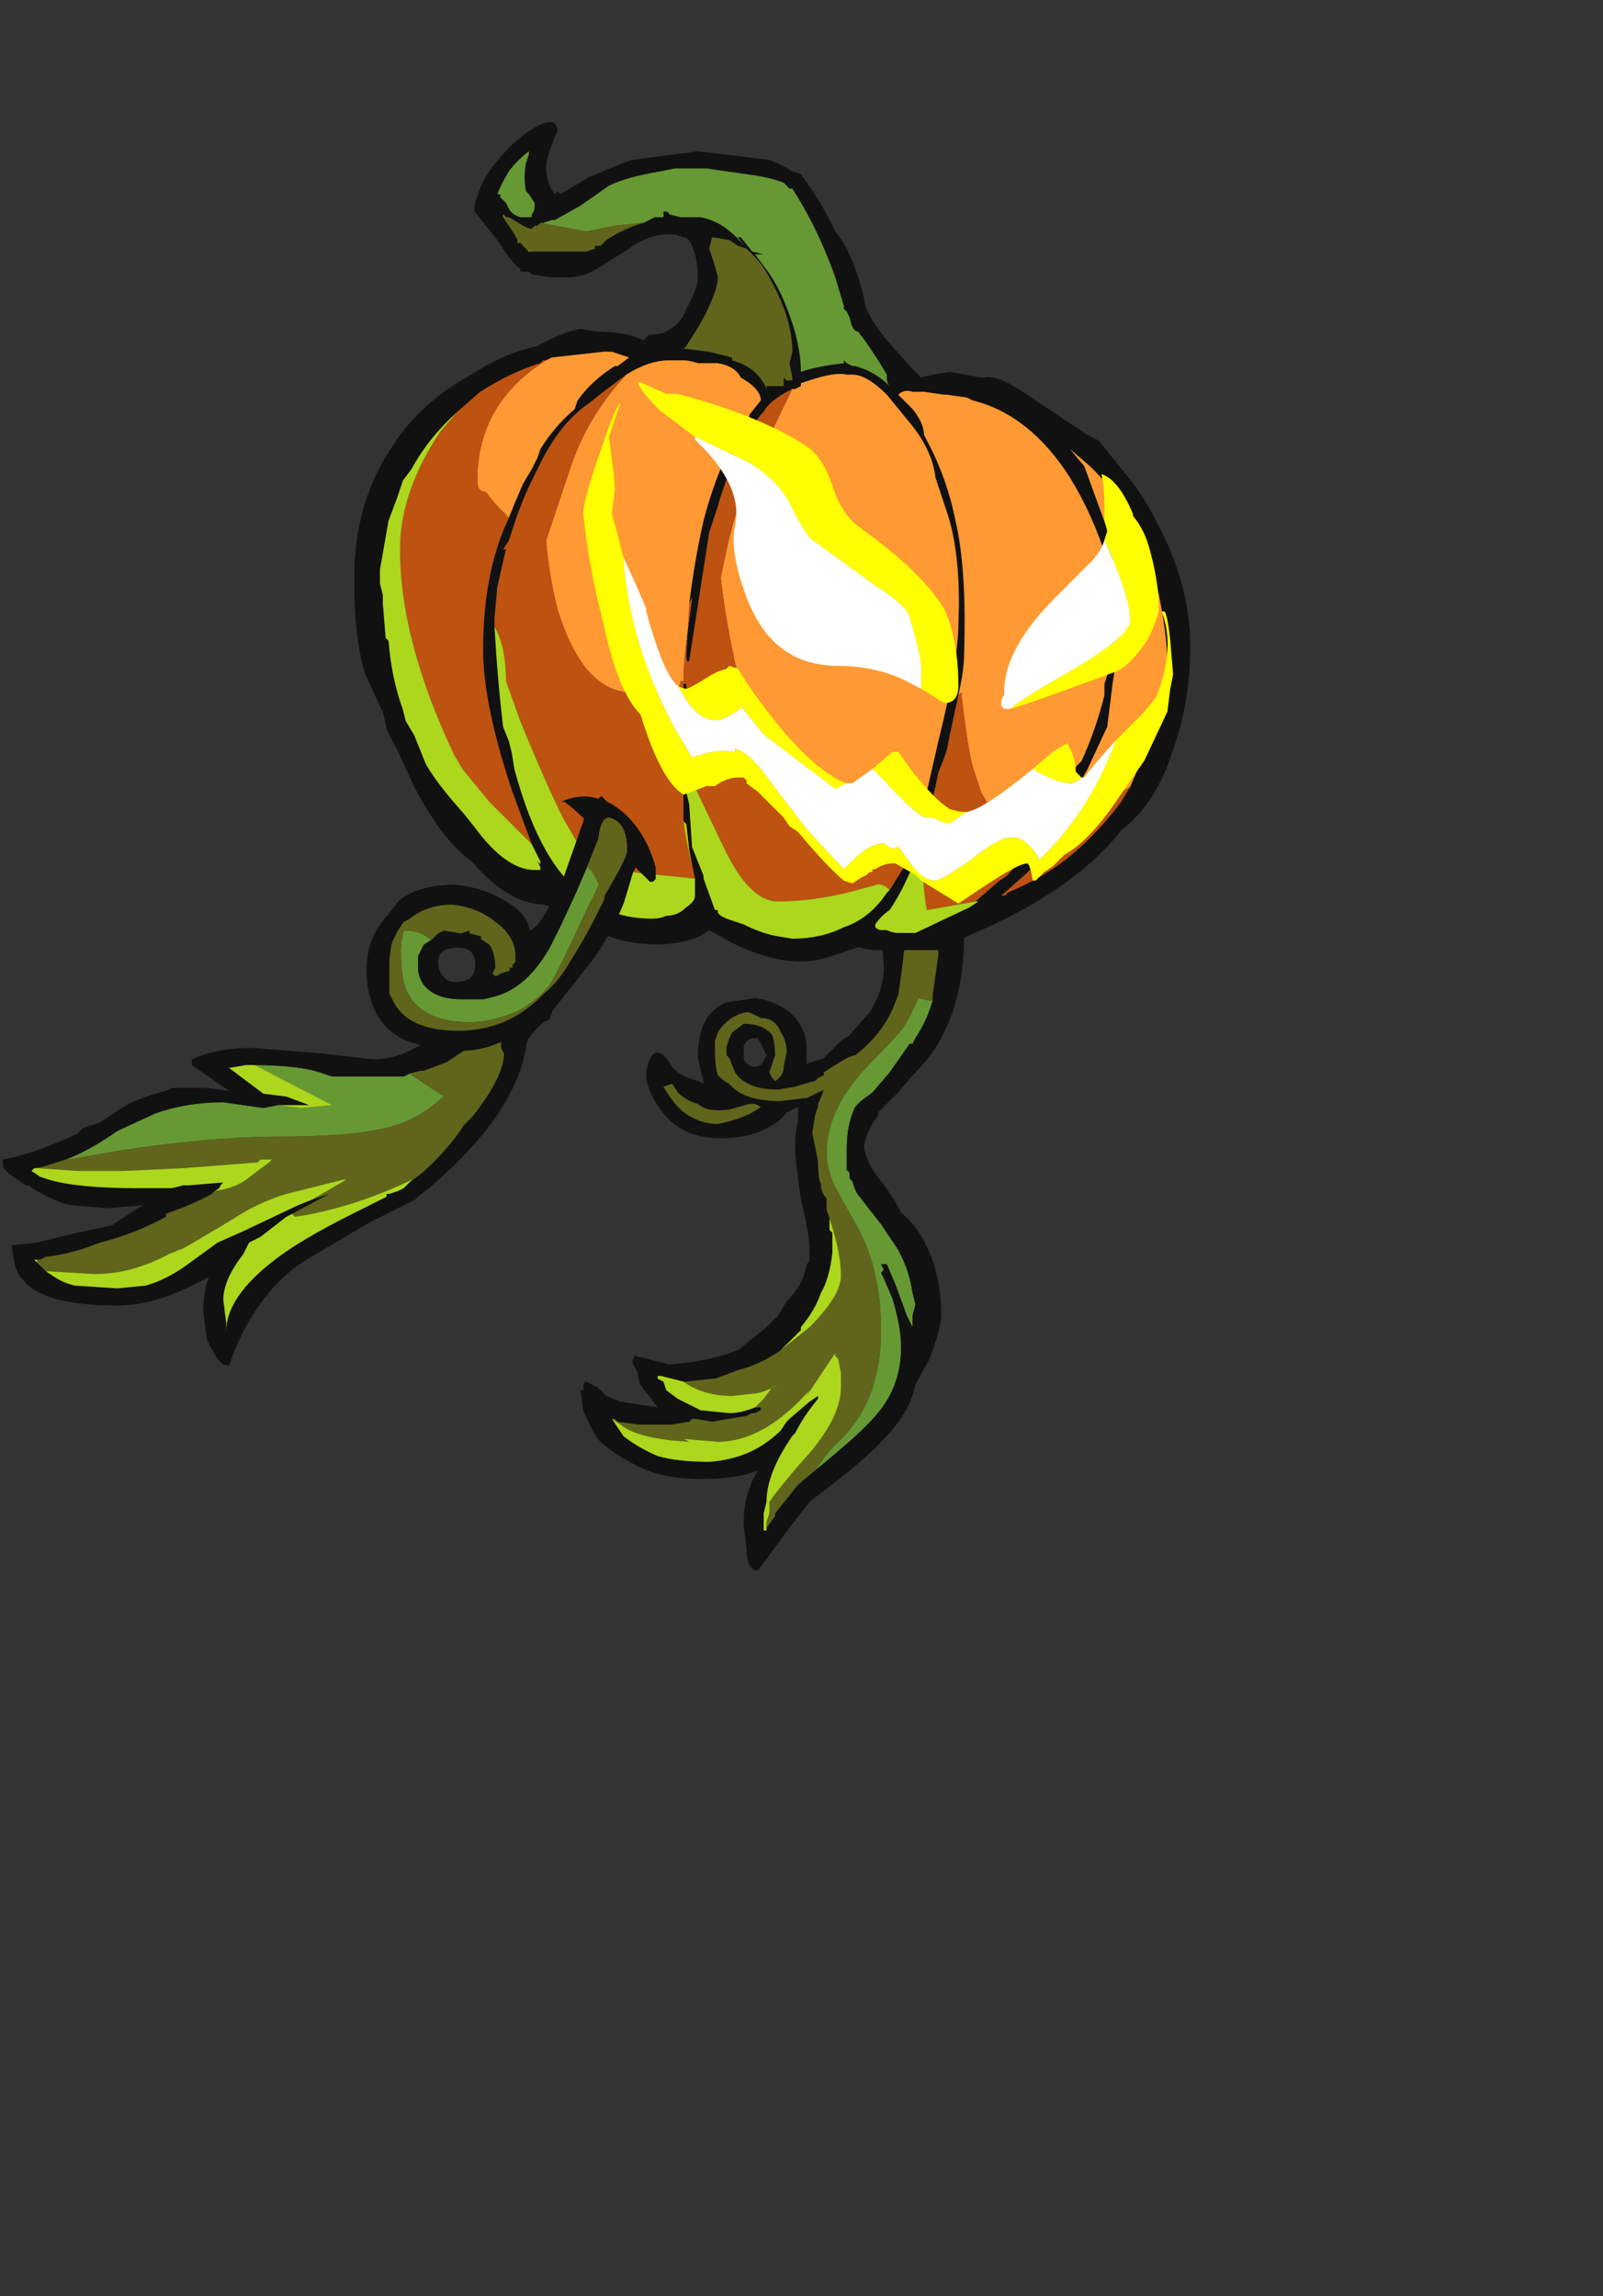 <?xml version="1.0" encoding="UTF-8" standalone="no"?>
<svg xmlns:ffdec="https://www.free-decompiler.com/flash" xmlns:xlink="http://www.w3.org/1999/xlink" ffdec:objectType="frame" height="280.7px" width="195.95px" xmlns="http://www.w3.org/2000/svg">
  <rect width="100%" height="100%" fill="#333333" stroke="none"/>
  <g transform="matrix(1.0, 0.0, 0.0, 1.0, 94.4, 117.55)">
    <use ffdec:characterId="144" ffdec:characterName="a_PumpkinArm2" height="87.5" transform="matrix(1.0, 0.0, 0.0, 1.0, -23.45, -13.05)" width="47.25" xlink:href="#sprite0"/>
    <use ffdec:characterId="142" ffdec:characterName="a_PumpkinHead" height="102.55" transform="matrix(1.0, 0.0, 0.0, 1.0, -51.1, -102.55)" width="102.2" xlink:href="#sprite1"/>
    <use ffdec:characterId="140" ffdec:characterName="a_PumpkinArm1" height="69.65" transform="matrix(1.0, 0.0, 0.0, 1.0, -94.05, -20.25)" width="79.8" xlink:href="#sprite2"/>
    <use ffdec:characterId="138" ffdec:characterName="a_PumpkinFace" height="63.7" transform="matrix(1.0, 0.0, 0.0, 1.0, -23.1, -70.8)" width="72.1" xlink:href="#sprite3"/>
  </g>
  <defs>
    <g id="sprite0" transform="matrix(1.0, 0.0, 0.0, 1.0, 23.45, 87.5)">
      <use ffdec:characterId="143" height="12.5" transform="matrix(7.0, 0.0, 0.0, 7.0, -23.45, -87.5)" width="6.75" xlink:href="#shape0"/>
    </g>
    <g id="shape0" transform="matrix(1.0, 0.0, 0.0, 1.0, 3.35, 12.5)">
      <path d="M0.75 -1.75 Q0.95 -2.05 1.1 -2.2 1.9 -2.9 1.9 -4.2 1.9 -5.35 1.4 -6.15 L1.1 -6.7 Q0.95 -7.0 0.95 -7.3 0.95 -8.1 1.75 -8.9 2.15 -9.3 2.3 -9.5 2.45 -9.75 2.55 -10.0 L2.75 -9.95 2.8 -9.95 Q2.7 -9.6 2.5 -9.3 L2.45 -9.2 2.4 -9.2 2.05 -8.7 1.75 -8.35 1.55 -8.2 1.45 -8.1 Q1.3 -7.8 1.3 -7.35 L1.3 -7.0 1.35 -6.95 1.35 -6.85 1.4 -6.8 Q1.45 -6.6 1.55 -6.5 1.7 -6.3 1.9 -6.05 L2.2 -5.6 2.25 -5.5 Q2.4 -5.2 2.45 -4.85 L2.5 -4.65 2.45 -4.45 2.45 -4.25 2.35 -4.45 2.15 -5.0 2.0 -5.35 1.9 -5.35 1.95 -5.25 1.9 -5.2 1.95 -5.1 2.1 -4.75 Q2.25 -4.25 2.25 -3.9 2.25 -3.2 1.8 -2.7 1.55 -2.4 0.75 -1.75" fill="#669933" fill-rule="evenodd" stroke="none"/>
      <path d="M2.8 -9.95 L2.8 -10.05 2.9 -10.75 Q2.9 -11.3 2.55 -11.8 L2.5 -11.85 Q2.35 -11.8 2.25 -11.45 L2.35 -11.1 2.35 -11.05 2.3 -10.8 Q2.25 -10.35 2.2 -10.05 L2.1 -9.8 Q1.9 -9.35 1.45 -9.0 1.35 -9.0 0.9 -8.7 L0.9 -8.65 0.8 -8.6 0.75 -8.55 Q0.55 -8.5 0.4 -8.45 L0.1 -8.4 Q-0.45 -8.4 -0.65 -8.7 L-0.75 -8.95 -0.8 -9.0 -0.8 -9.15 -0.75 -9.3 -0.7 -9.4 -0.5 -9.55 Q-0.15 -9.55 0.0 -9.35 0.05 -9.2 0.05 -9.0 L-0.05 -8.7 0.0 -8.6 0.05 -8.55 Q0.2 -8.65 0.2 -8.8 L0.25 -9.05 Q0.25 -9.25 0.15 -9.4 0.05 -9.65 -0.2 -9.65 L-0.4 -9.75 -0.45 -9.75 Q-0.75 -9.7 -0.95 -9.4 L-1.0 -9.25 -1.0 -9.1 Q-1.0 -8.8 -0.95 -8.65 -0.85 -8.55 -0.75 -8.5 L-0.7 -8.45 Q-0.45 -8.2 0.15 -8.2 L0.55 -8.25 0.6 -8.25 0.9 -8.4 Q0.85 -8.25 0.8 -8.15 L0.8 -8.1 0.75 -7.95 0.7 -7.65 0.8 -7.15 Q0.8 -6.85 0.85 -6.75 0.85 -6.6 0.95 -6.5 L0.95 -6.3 1.0 -6.15 1.0 -5.95 1.05 -5.9 1.05 -5.55 Q1.0 -5.1 0.85 -4.85 0.75 -4.55 0.5 -4.25 L0.5 -4.2 0.15 -3.85 Q-0.2 -3.6 -0.6 -3.5 L-1.0 -3.35 -1.05 -3.35 -1.5 -3.3 -1.55 -3.3 -1.95 -3.4 -2.0 -3.4 -2.0 -3.35 -1.9 -3.3 -1.85 -3.15 -1.65 -3.0 -1.25 -2.8 -0.75 -2.75 Q-0.55 -2.75 -0.3 -2.85 L-0.2 -2.85 -0.2 -2.8 -0.3 -2.75 -0.35 -2.75 -0.45 -2.7 -1.05 -2.6 -1.35 -2.65 -1.4 -2.65 -1.45 -2.6 -1.75 -2.55 -2.35 -2.55 -2.7 -2.6 -2.75 -2.65 -2.8 -2.65 -2.6 -2.35 Q-2.35 -2.15 -2.0 -2.0 -1.65 -1.9 -1.1 -1.9 -0.35 -1.95 0.15 -2.45 L0.25 -2.6 0.3 -2.65 0.65 -2.95 0.8 -3.05 0.8 -3.0 Q0.55 -2.7 0.4 -2.4 L0.35 -2.35 Q-0.1 -1.7 -0.1 -1.2 L-0.15 -1.0 -0.15 -0.7 -0.1 -0.7 -0.1 -0.75 0.05 -0.95 0.05 -1.0 0.45 -1.5 0.75 -1.75 Q1.55 -2.4 1.8 -2.7 2.25 -3.2 2.25 -3.9 2.25 -4.25 2.1 -4.75 L1.95 -5.1 1.9 -5.2 1.95 -5.25 1.9 -5.35 2.0 -5.35 2.15 -5.0 2.35 -4.45 2.45 -4.25 2.45 -4.45 2.5 -4.65 2.45 -4.85 Q2.4 -5.2 2.25 -5.5 L2.2 -5.6 1.9 -6.05 Q1.7 -6.3 1.55 -6.5 1.45 -6.6 1.4 -6.8 L1.35 -6.85 1.35 -6.95 1.3 -7.0 1.3 -7.35 Q1.3 -7.8 1.45 -8.1 L1.55 -8.2 1.75 -8.35 2.05 -8.7 2.4 -9.2 2.45 -9.2 2.5 -9.3 Q2.7 -9.6 2.8 -9.95 M3.4 -11.65 L3.35 -11.2 3.35 -11.1 Q3.35 -9.5 2.45 -8.65 L2.2 -8.35 1.85 -8.0 1.85 -7.95 Q1.65 -7.7 1.6 -7.4 1.65 -7.1 1.9 -6.8 2.1 -6.55 2.25 -6.25 2.55 -6.0 2.7 -5.65 2.95 -5.15 2.95 -4.45 2.95 -4.25 2.75 -3.7 L2.5 -3.25 Q2.4 -2.75 1.95 -2.3 1.65 -1.95 0.65 -1.2 L0.3 -0.75 -0.25 0.0 Q-0.45 0.0 -0.45 -0.4 L-0.5 -0.8 Q-0.5 -1.35 -0.25 -1.75 -0.6 -1.6 -1.25 -1.6 -1.95 -1.6 -2.4 -1.85 -2.8 -2.05 -3.05 -2.3 -3.2 -2.55 -3.3 -2.8 L-3.35 -3.15 -3.3 -3.15 Q-3.3 -3.3 -3.25 -3.3 L-3.05 -3.2 -2.9 -3.05 -2.65 -2.95 -2.0 -2.85 -2.15 -3.05 Q-2.35 -3.25 -2.35 -3.45 L-2.45 -3.65 -2.4 -3.75 -1.8 -3.6 Q-1.1 -3.65 -0.6 -3.85 L-0.1 -4.25 0.1 -4.45 0.25 -4.7 Q0.55 -5.0 0.6 -5.35 L0.65 -5.4 0.65 -5.65 Q0.65 -5.85 0.5 -6.5 0.4 -7.15 0.4 -7.4 0.4 -7.65 0.45 -7.85 L0.45 -8.1 0.25 -8.0 Q0.15 -7.85 -0.05 -7.75 -0.4 -7.55 -0.9 -7.55 -1.6 -7.55 -1.95 -8.05 -2.2 -8.4 -2.2 -8.65 -2.2 -8.85 -2.1 -9.0 -1.95 -9.15 -1.75 -8.8 -1.65 -8.65 -1.3 -8.55 L-1.2 -8.5 -1.2 -8.55 -1.3 -8.95 Q-1.3 -9.45 -1.1 -9.7 -0.9 -9.95 -0.6 -9.95 L-0.3 -10.0 Q0.05 -9.95 0.3 -9.75 0.6 -9.5 0.6 -9.1 L0.6 -8.85 0.9 -8.95 1.2 -9.25 1.35 -9.35 1.7 -9.75 Q1.95 -10.15 1.95 -10.55 L1.9 -11.3 Q1.75 -11.7 1.75 -11.8 1.75 -11.95 1.75 -11.9 1.95 -12.0 2.05 -11.85 2.15 -12.05 2.35 -12.1 L2.2 -12.35 Q2.2 -12.75 2.65 -12.2 L2.7 -12.2 Q2.95 -12.25 3.15 -12.1 3.4 -11.9 3.4 -11.65 M-0.5 -9.15 L-0.5 -8.95 Q-0.45 -8.8 -0.3 -8.8 -0.2 -8.8 -0.15 -8.9 L-0.1 -9.0 -0.25 -9.3 -0.3 -9.3 Q-0.45 -9.3 -0.5 -9.15 M-1.65 -8.35 L-1.75 -8.5 -1.9 -8.45 Q-1.75 -8.2 -1.6 -8.05 -1.3 -7.8 -0.95 -7.8 -0.45 -7.9 -0.2 -8.1 L-0.3 -8.15 -0.4 -8.15 -0.75 -8.05 Q-1.15 -8.0 -1.3 -8.15 -1.5 -8.2 -1.65 -8.35" fill="#111111" fill-rule="evenodd" stroke="none"/>
      <path d="M1.0 -6.15 L0.95 -6.3 0.95 -6.5 Q0.85 -6.6 0.85 -6.75 0.8 -6.85 0.8 -7.15 L0.7 -7.65 0.75 -7.95 0.8 -8.1 0.8 -8.15 Q0.85 -8.25 0.9 -8.4 L0.6 -8.25 0.55 -8.25 0.15 -8.2 Q-0.45 -8.2 -0.7 -8.45 L-0.75 -8.5 Q-0.85 -8.55 -0.95 -8.65 -1.0 -8.8 -1.0 -9.1 L-1.0 -9.25 -0.95 -9.4 Q-0.75 -9.7 -0.45 -9.75 L-0.4 -9.75 -0.2 -9.65 Q0.05 -9.65 0.15 -9.4 0.25 -9.25 0.25 -9.05 L0.2 -8.8 Q0.2 -8.65 0.05 -8.55 L0.0 -8.6 -0.05 -8.7 0.05 -9.0 Q0.05 -9.2 0.0 -9.35 -0.15 -9.55 -0.5 -9.55 L-0.7 -9.4 -0.75 -9.3 -0.8 -9.15 -0.8 -9.0 -0.75 -8.95 -0.65 -8.7 Q-0.45 -8.4 0.1 -8.4 L0.4 -8.45 Q0.55 -8.5 0.75 -8.55 L0.8 -8.6 0.9 -8.65 0.9 -8.7 Q1.35 -9.0 1.45 -9.0 1.9 -9.35 2.1 -9.8 L2.2 -10.05 Q2.25 -10.35 2.3 -10.8 L2.35 -11.05 2.35 -11.1 2.25 -11.45 Q2.35 -11.8 2.5 -11.85 L2.55 -11.8 Q2.9 -11.3 2.9 -10.75 L2.8 -10.05 2.8 -9.95 2.75 -9.95 2.55 -10.0 Q2.45 -9.75 2.3 -9.5 2.15 -9.3 1.75 -8.9 0.95 -8.1 0.95 -7.3 0.95 -7.0 1.1 -6.7 L1.4 -6.15 Q1.9 -5.35 1.9 -4.2 1.9 -2.9 1.1 -2.2 0.95 -2.05 0.75 -1.75 L0.45 -1.5 0.05 -1.0 0.05 -0.95 -0.1 -0.75 -0.1 -0.85 -0.05 -1.0 -0.05 -1.2 Q0.2 -1.55 0.65 -2.05 1.2 -2.7 1.2 -3.2 L1.2 -3.45 1.15 -3.7 1.1 -3.75 1.1 -3.8 0.6 -3.05 0.65 -3.15 Q-0.15 -2.25 -0.95 -2.25 L-1.55 -2.3 -1.45 -2.25 Q-2.35 -2.3 -2.65 -2.55 L-2.8 -2.65 -2.75 -2.65 -2.7 -2.6 -2.35 -2.55 -1.75 -2.55 -1.45 -2.6 -1.4 -2.65 -1.35 -2.65 -1.05 -2.6 -0.45 -2.7 -0.35 -2.75 -0.3 -2.75 -0.2 -2.8 -0.2 -2.85 -0.3 -2.85 -0.15 -3.0 0.0 -3.2 0.1 -3.25 Q-0.05 -3.15 -0.25 -3.1 L-0.7 -3.05 Q-1.2 -3.05 -1.55 -3.3 L-1.5 -3.3 -1.05 -3.35 -1.0 -3.35 -0.6 -3.5 Q-0.2 -3.6 0.15 -3.85 L0.65 -4.25 Q1.2 -4.8 1.2 -5.15 1.2 -5.55 1.0 -6.15 M-1.65 -8.35 Q-1.5 -8.2 -1.3 -8.15 -1.15 -8.0 -0.75 -8.05 L-0.4 -8.15 -0.3 -8.15 -0.2 -8.1 Q-0.45 -7.9 -0.95 -7.8 -1.3 -7.8 -1.6 -8.05 -1.75 -8.2 -1.9 -8.45 L-1.75 -8.5 -1.65 -8.35" fill="#60651b" fill-rule="evenodd" stroke="none"/>
      <path d="M1.0 -6.15 Q1.2 -5.55 1.2 -5.15 1.2 -4.8 0.65 -4.25 L0.15 -3.85 0.5 -4.2 0.5 -4.25 Q0.75 -4.55 0.85 -4.85 1.0 -5.1 1.05 -5.55 L1.05 -5.9 1.0 -5.95 1.0 -6.15 M-1.55 -3.3 Q-1.2 -3.05 -0.7 -3.05 L-0.25 -3.1 Q-0.05 -3.15 0.1 -3.25 L0.0 -3.2 -0.15 -3.0 -0.3 -2.85 Q-0.55 -2.75 -0.75 -2.75 L-1.25 -2.8 -1.65 -3.0 -1.85 -3.15 -1.9 -3.3 -2.0 -3.35 -2.0 -3.4 -1.95 -3.4 -1.55 -3.3 M-2.8 -2.65 L-2.65 -2.55 Q-2.35 -2.3 -1.45 -2.25 L-1.55 -2.3 -0.95 -2.25 Q-0.15 -2.25 0.65 -3.15 L0.6 -3.05 1.1 -3.8 1.1 -3.75 1.15 -3.7 1.2 -3.45 1.2 -3.2 Q1.2 -2.7 0.65 -2.05 0.2 -1.55 -0.05 -1.2 L-0.05 -1.0 -0.1 -0.85 -0.1 -0.75 -0.1 -0.7 -0.15 -0.7 -0.15 -1.0 -0.1 -1.2 Q-0.1 -1.7 0.35 -2.35 L0.4 -2.4 Q0.55 -2.7 0.8 -3.0 L0.8 -3.05 0.65 -2.95 0.3 -2.65 0.25 -2.6 0.15 -2.45 Q-0.35 -1.95 -1.1 -1.9 -1.65 -1.9 -2.0 -2.0 -2.35 -2.15 -2.6 -2.35 L-2.8 -2.65" fill="#acd71c" fill-rule="evenodd" stroke="none"/>
    </g>
    <g id="sprite1" transform="matrix(1.0, 0.0, 0.0, 1.0, 51.1, 102.55)">
      <use ffdec:characterId="141" height="14.65" transform="matrix(7.0, 0.0, 0.0, 7.0, -51.1, -102.55)" width="14.6" xlink:href="#shape1"/>
    </g>
    <g id="shape1" transform="matrix(1.0, 0.0, 0.0, 1.0, 7.3, 14.65)">
      <path d="M6.7 -7.7 Q7.3 -6.6 7.3 -5.5 7.3 -4.55 7.0 -3.7 6.7 -2.75 6.1 -2.3 5.6 -1.65 4.7 -1.1 4.15 -0.75 3.3 -0.4 L2.9 -0.2 1.75 -0.2 1.5 -0.25 1.2 -0.15 Q0.8 0.0 0.5 0.0 -0.05 0.0 -0.75 -0.35 L-1.1 -0.55 -1.25 -0.45 Q-1.6 -0.3 -2.0 -0.3 -2.9 -0.3 -3.45 -0.8 L-3.5 -0.85 -4.0 -1.0 Q-4.6 -1.0 -5.25 -1.75 -5.75 -2.1 -6.25 -3.05 L-6.55 -3.7 Q-6.75 -4.05 -6.75 -4.15 L-6.8 -4.35 -7.1 -5.0 Q-7.3 -5.6 -7.3 -6.7 -7.3 -8.05 -6.6 -9.05 -6.1 -9.8 -5.25 -10.25 -4.75 -10.6 -4.1 -10.75 -3.65 -11.0 -3.35 -11.05 L-3.05 -11.0 Q-2.55 -11.0 -2.25 -10.85 L-2.15 -10.95 -2.1 -10.95 Q-1.85 -10.95 -1.65 -11.15 -1.55 -11.25 -1.5 -11.4 -1.3 -11.75 -1.3 -11.95 -1.3 -12.35 -1.45 -12.6 -1.5 -12.65 -1.55 -12.65 L-1.7 -12.7 -1.9 -12.7 Q-2.25 -12.65 -2.5 -12.45 L-2.9 -12.2 Q-3.25 -11.95 -3.55 -11.95 L-3.85 -11.95 -4.2 -12.0 -4.25 -12.05 -4.4 -12.05 -4.4 -12.1 Q-4.55 -12.2 -4.8 -12.6 L-5.2 -13.1 Q-5.2 -13.3 -5.15 -13.35 -5.05 -13.8 -4.45 -14.35 -4.15 -14.6 -3.95 -14.65 -3.75 -14.7 -3.75 -14.5 L-3.8 -14.4 Q-3.95 -14.0 -3.95 -13.9 -3.95 -13.6 -3.8 -13.4 L-3.75 -13.45 -3.7 -13.4 -3.2 -13.7 -2.6 -13.95 -2.45 -14.0 -1.3 -14.15 -0.05 -14.0 Q0.2 -13.9 0.35 -13.8 L0.5 -13.75 Q0.9 -13.2 1.1 -12.75 1.4 -12.4 1.6 -11.6 1.6 -11.35 2.0 -10.85 L2.45 -10.35 2.6 -10.2 2.8 -10.25 3.1 -10.3 3.65 -10.2 3.7 -10.2 Q3.9 -10.25 4.3 -10.0 L5.5 -9.2 5.7 -9.1 6.1 -8.6 Q6.45 -8.2 6.7 -7.7 M6.25 -3.05 L6.4 -3.4 6.5 -3.6 6.6 -3.85 Q6.9 -4.7 6.9 -5.15 6.9 -5.95 6.55 -7.25 L6.4 -7.65 Q6.05 -8.15 5.55 -8.65 L5.2 -8.95 5.45 -8.65 5.85 -7.55 5.95 -7.0 Q6.05 -6.35 6.05 -5.8 L6.0 -5.45 6.05 -5.5 5.95 -4.9 5.85 -4.1 5.5 -3.35 5.05 -2.55 5.0 -2.45 4.85 -2.1 4.85 -2.0 4.55 -1.65 4.45 -1.55 4.0 -1.15 Q4.1 -1.15 4.1 -1.2 4.7 -1.45 5.15 -1.8 5.7 -2.25 6.1 -2.8 L6.25 -3.05 M-2.25 -12.9 L-2.05 -13.0 -1.9 -13.0 -1.9 -13.1 Q-1.8 -13.1 -1.8 -13.05 L-1.6 -13.0 -1.25 -13.0 Q-1.0 -12.95 -0.8 -12.8 -0.6 -12.65 -0.45 -12.45 L-0.6 -12.65 -0.55 -12.65 -0.35 -12.4 -0.15 -12.35 -0.3 -12.35 -0.15 -12.15 Q0.05 -11.9 0.2 -11.55 0.5 -10.85 0.5 -10.3 0.8 -10.4 1.25 -10.45 L1.25 -10.5 1.3 -10.45 1.4 -10.4 1.45 -10.4 1.6 -10.35 Q1.85 -10.25 2.05 -10.05 2.0 -10.1 2.0 -10.2 L2.0 -10.25 1.85 -10.5 1.65 -10.8 1.5 -11.0 Q1.4 -11.0 1.35 -11.25 L1.3 -11.35 1.25 -11.4 1.25 -11.45 1.1 -11.95 Q0.8 -12.8 0.35 -13.5 L0.3 -13.5 0.2 -13.6 Q-0.05 -13.7 -0.45 -13.75 L-1.15 -13.85 -1.7 -13.85 -1.95 -13.8 Q-2.55 -13.7 -2.85 -13.55 L-3.35 -13.2 Q-3.7 -13.0 -3.8 -12.95 L-3.85 -12.95 -4.0 -12.9 -4.05 -12.9 -4.1 -12.85 -4.15 -12.85 -4.2 -12.8 -4.25 -12.8 -4.35 -12.85 -4.6 -13.0 -4.65 -13.0 -4.7 -13.05 -4.7 -13.0 -4.5 -12.7 -4.45 -12.6 -4.45 -12.55 -4.4 -12.55 -4.3 -12.45 -4.25 -12.4 -4.2 -12.4 -3.25 -12.4 -3.1 -12.45 -3.1 -12.5 -3.0 -12.5 -2.9 -12.6 Q-2.6 -12.8 -2.25 -12.9 M0.0 -11.85 Q-0.15 -12.15 -0.3 -12.3 L-0.45 -12.45 -0.6 -12.5 -0.75 -12.6 -1.05 -12.65 -1.1 -12.45 Q-1.05 -12.3 -1.0 -12.15 L-0.95 -11.95 Q-0.95 -11.7 -1.25 -11.15 -1.4 -10.9 -1.5 -10.75 L-1.55 -10.7 -1.5 -10.7 -1.1 -10.65 -0.7 -10.55 -0.7 -10.5 -0.55 -10.45 -0.45 -10.4 Q-0.2 -10.25 -0.1 -10.0 L-0.1 -10.05 0.2 -10.05 0.2 -10.2 0.25 -10.15 0.35 -10.15 0.35 -10.2 0.3 -10.45 0.35 -10.65 Q0.35 -11.2 0.0 -11.85 M4.7 -2.25 Q5.0 -2.65 5.3 -3.4 L5.4 -3.5 Q5.65 -4.05 5.8 -4.65 L5.8 -4.85 5.9 -5.15 5.9 -5.25 5.95 -6.55 5.85 -7.0 Q5.6 -7.8 5.2 -8.45 4.5 -9.55 3.5 -9.8 L3.4 -9.85 3.05 -9.9 3.0 -9.9 2.65 -9.95 2.45 -9.95 Q2.3 -10.0 2.2 -9.9 L2.45 -9.65 Q2.65 -9.4 2.65 -9.2 L2.7 -9.1 Q3.05 -8.45 3.2 -7.7 3.4 -6.85 3.35 -5.35 3.35 -5.1 3.25 -4.65 L3.1 -3.95 3.05 -3.7 3.0 -3.55 2.9 -3.3 2.85 -3.05 2.55 -1.9 2.5 -1.85 2.45 -1.7 2.45 -1.6 2.4 -1.55 Q2.25 -1.2 2.05 -0.9 1.9 -0.8 1.8 -0.65 L1.8 -0.6 Q1.85 -0.55 1.9 -0.55 L2.0 -0.55 Q2.1 -0.5 2.2 -0.5 L2.5 -0.5 3.45 -0.95 3.6 -1.05 3.55 -1.05 3.95 -1.4 4.1 -1.5 4.4 -1.85 4.5 -1.9 4.7 -2.25 M2.65 -2.75 L2.9 -3.85 Q3.25 -5.25 3.25 -5.9 3.3 -7.1 3.05 -7.85 L2.85 -8.45 Q2.8 -8.9 2.45 -9.35 L2.0 -9.9 Q1.65 -10.25 1.4 -10.25 L1.3 -10.25 Q1.1 -10.3 0.65 -10.15 L0.5 -10.1 0.5 -10.05 0.4 -10.0 0.35 -10.0 Q-0.05 -9.8 -0.15 -9.6 L-0.2 -9.55 Q-0.7 -8.85 -0.95 -7.95 L-1.1 -7.5 -1.45 -5.25 Q-1.5 -5.2 -1.5 -5.35 L-1.45 -6.25 Q-1.35 -7.05 -1.2 -7.7 -0.9 -8.85 -0.4 -9.5 L-0.4 -9.55 -0.2 -9.8 Q-0.2 -10.0 -0.55 -10.2 -0.65 -10.4 -0.95 -10.45 L-1.3 -10.45 Q-1.45 -10.5 -1.55 -10.5 L-1.8 -10.5 Q-2.15 -10.5 -2.55 -10.25 L-2.95 -9.95 -3.2 -9.75 Q-3.65 -9.45 -4.0 -8.8 L-4.15 -8.5 Q-4.4 -8.0 -4.55 -7.5 L-4.6 -7.35 -4.7 -7.2 -4.65 -7.2 -4.8 -6.55 -4.85 -6.0 -4.85 -5.85 Q-4.8 -4.95 -4.7 -4.1 L-4.6 -3.85 -4.55 -3.65 -4.5 -3.35 Q-4.0 -1.5 -3.1 -1.05 -2.9 -0.9 -2.6 -0.8 L-2.75 -0.85 Q-2.45 -0.75 -2.1 -0.75 -1.95 -0.75 -1.85 -0.8 -1.65 -0.8 -1.5 -0.95 -1.35 -1.05 -1.35 -1.15 L-1.35 -1.45 -1.4 -1.7 -1.45 -1.95 -1.5 -2.4 -1.55 -2.45 -1.55 -4.85 -1.5 -4.85 -1.5 -2.95 -1.45 -2.75 -1.4 -2.0 -1.2 -1.5 -1.2 -1.45 -1.0 -0.9 -0.95 -0.9 -0.95 -0.85 -0.9 -0.8 -0.8 -0.75 -0.5 -0.65 Q-0.2 -0.5 0.05 -0.45 L0.35 -0.4 Q0.85 -0.4 1.25 -0.6 1.7 -0.75 2.0 -1.2 L2.05 -1.25 2.3 -1.65 2.45 -1.95 2.45 -2.05 2.65 -2.7 2.65 -2.75 M0.95 -1.25 L0.95 -1.25 M-2.05 -10.7 L-2.05 -10.7 M-4.3 -13.45 Q-4.35 -13.7 -4.3 -13.95 L-4.25 -14.1 -4.25 -14.15 Q-4.45 -14.0 -4.6 -13.8 -4.75 -13.55 -4.8 -13.4 L-4.75 -13.4 -4.75 -13.35 -4.65 -13.25 -4.6 -13.15 Q-4.55 -13.05 -4.4 -13.0 L-4.2 -13.0 -4.2 -13.05 Q-4.15 -13.1 -4.15 -13.2 L-4.15 -13.25 -4.25 -13.4 -4.3 -13.45 M-4.6 -7.75 L-4.5 -8.0 -4.35 -8.35 -4.2 -8.6 -4.1 -8.8 -4.05 -8.95 Q-3.8 -9.35 -3.45 -9.65 L-3.4 -9.8 Q-3.15 -10.15 -2.75 -10.4 L-2.7 -10.4 -2.5 -10.55 -2.8 -10.65 -2.95 -10.65 -3.85 -10.55 -3.95 -10.5 -4.0 -10.5 -4.05 -10.45 Q-4.55 -10.3 -5.1 -9.95 L-5.5 -9.6 Q-6.0 -9.15 -6.3 -8.6 L-6.45 -8.4 -6.55 -8.1 -6.7 -7.7 -6.85 -6.85 -6.85 -6.6 -6.8 -6.4 -6.8 -6.25 -6.75 -5.65 -6.7 -5.6 Q-6.65 -4.95 -6.45 -4.4 L-6.4 -4.2 -6.25 -3.95 -6.05 -3.45 Q-5.85 -3.1 -5.4 -2.6 L-5.2 -2.35 Q-4.65 -1.6 -4.15 -1.6 L-4.05 -1.6 -4.05 -1.65 -4.1 -1.75 -4.05 -1.7 -4.05 -1.75 -4.2 -2.05 Q-4.35 -2.45 -4.55 -3.0 -5.05 -4.5 -5.05 -5.45 -5.05 -6.8 -4.6 -7.75" fill="#111111" fill-rule="evenodd" stroke="none"/>
      <path d="M5.0 -2.45 L5.05 -2.55 5.5 -3.35 5.85 -4.1 5.95 -4.9 6.05 -5.5 6.0 -5.45 6.05 -5.8 Q6.05 -6.35 5.95 -7.0 L5.85 -7.55 5.45 -8.65 5.2 -8.95 5.55 -8.65 Q6.05 -8.15 6.4 -7.65 L6.55 -7.25 Q6.9 -5.95 6.9 -5.15 6.9 -4.7 6.6 -3.85 L6.5 -3.6 6.4 -3.4 6.25 -3.05 Q5.75 -2.75 5.2 -2.55 L5.05 -2.5 5.0 -2.45 M3.25 -4.65 Q3.35 -5.1 3.35 -5.35 3.4 -6.85 3.2 -7.7 3.05 -8.45 2.7 -9.1 L2.65 -9.2 Q2.65 -9.4 2.45 -9.65 L2.2 -9.9 Q2.3 -10.0 2.45 -9.95 L2.65 -9.95 3.0 -9.9 3.05 -9.9 3.4 -9.85 3.5 -9.8 Q4.5 -9.55 5.2 -8.45 5.6 -7.8 5.85 -7.0 L5.95 -6.55 5.9 -5.25 5.9 -5.15 5.8 -4.85 5.8 -4.65 Q5.65 -4.05 5.4 -3.5 L5.3 -3.4 Q5.0 -2.65 4.7 -2.25 L4.6 -2.25 Q4.05 -2.25 3.9 -2.5 3.8 -2.7 3.65 -2.95 L3.5 -3.4 Q3.4 -3.8 3.3 -4.7 L3.25 -4.65 M0.35 -10.0 L0.4 -10.0 0.5 -10.05 0.5 -10.1 0.65 -10.15 Q1.1 -10.3 1.3 -10.25 L1.4 -10.25 Q1.65 -10.25 2.0 -9.9 L2.45 -9.35 Q2.8 -8.9 2.85 -8.45 L3.05 -7.85 Q3.3 -7.1 3.25 -5.9 3.25 -5.25 2.9 -3.85 L2.65 -2.75 2.35 -2.8 2.3 -2.8 1.8 -2.75 Q0.1 -2.75 -0.6 -5.0 -0.8 -5.85 -0.9 -6.7 -0.7 -7.75 -0.45 -8.35 L0.35 -10.0 M-2.55 -10.25 Q-2.15 -10.5 -1.8 -10.5 L-1.55 -10.5 Q-1.45 -10.5 -1.3 -10.45 L-0.95 -10.45 Q-0.65 -10.4 -0.55 -10.2 -0.2 -10.0 -0.2 -9.8 L-0.4 -9.55 -0.4 -9.5 Q-0.9 -8.85 -1.2 -7.7 -1.35 -7.05 -1.45 -6.25 L-1.4 -6.35 Q-1.55 -5.3 -1.55 -4.95 L-1.55 -4.9 -1.6 -4.9 Q-1.6 -4.75 -1.85 -4.7 L-2.45 -4.7 Q-3.3 -4.7 -3.75 -6.15 -3.9 -6.75 -3.95 -7.35 L-3.5 -8.7 Q-3.2 -9.55 -2.55 -10.25 M-3.95 -10.5 L-3.85 -10.55 -2.95 -10.65 -2.8 -10.65 -2.5 -10.55 -2.7 -10.4 -2.75 -10.4 Q-3.15 -10.15 -3.4 -9.8 L-3.45 -9.65 Q-3.8 -9.35 -4.05 -8.95 L-4.1 -8.8 -4.2 -8.6 -4.35 -8.35 -4.5 -8.0 -4.6 -7.75 -4.65 -7.8 Q-4.9 -8.05 -5.0 -8.2 -5.15 -8.2 -5.15 -8.4 -5.15 -9.75 -3.95 -10.5" fill="#ff9933" fill-rule="evenodd" stroke="none"/>
      <path d="M-4.05 -12.9 L-4.0 -12.9 -3.85 -12.95 -3.8 -12.95 Q-3.7 -13.0 -3.35 -13.2 L-2.85 -13.55 Q-2.55 -13.7 -1.95 -13.8 L-1.7 -13.85 -1.15 -13.85 -0.45 -13.75 Q-0.05 -13.7 0.2 -13.6 L0.3 -13.5 0.35 -13.5 Q0.8 -12.8 1.1 -11.95 L1.25 -11.45 1.25 -11.4 1.3 -11.35 1.35 -11.25 Q1.4 -11.0 1.5 -11.0 L1.65 -10.8 1.85 -10.5 2.0 -10.25 2.0 -10.2 Q2.0 -10.1 2.05 -10.05 1.85 -10.25 1.6 -10.35 L1.45 -10.4 1.4 -10.4 1.3 -10.45 1.25 -10.5 1.25 -10.45 Q0.8 -10.4 0.5 -10.3 0.5 -10.85 0.2 -11.55 0.05 -11.9 -0.15 -12.15 L-0.3 -12.35 -0.15 -12.35 -0.35 -12.4 -0.55 -12.65 -0.6 -12.65 -0.45 -12.45 Q-0.6 -12.65 -0.8 -12.8 -1.0 -12.95 -1.25 -13.0 L-1.6 -13.0 -1.8 -13.05 Q-1.8 -13.1 -1.9 -13.1 L-1.9 -13.0 -2.05 -13.0 -2.25 -12.9 -2.3 -12.9 -2.75 -12.85 -3.25 -12.75 -4.05 -12.9 M-4.2 -12.4 L-4.25 -12.4 -4.3 -12.45 -4.2 -12.4 M-4.7 -13.0 L-4.7 -13.05 -4.65 -13.0 -4.6 -13.0 -4.7 -13.0 M-4.3 -13.45 L-4.25 -13.4 -4.15 -13.25 -4.15 -13.2 Q-4.15 -13.1 -4.2 -13.05 L-4.2 -13.0 -4.4 -13.0 Q-4.55 -13.05 -4.6 -13.15 L-4.65 -13.25 -4.75 -13.35 -4.75 -13.4 -4.8 -13.4 Q-4.75 -13.55 -4.6 -13.8 -4.45 -14.0 -4.25 -14.15 L-4.25 -14.1 -4.3 -13.95 Q-4.35 -13.7 -4.3 -13.45" fill="#669933" fill-rule="evenodd" stroke="none"/>
      <path d="M5.0 -2.45 L5.05 -2.5 5.2 -2.55 Q5.75 -2.75 6.25 -3.05 L6.1 -2.8 Q5.7 -2.25 5.15 -1.8 4.7 -1.45 4.1 -1.2 4.1 -1.15 4.0 -1.15 L4.45 -1.55 4.55 -1.65 4.85 -2.0 4.85 -2.1 5.0 -2.45 M3.25 -4.65 L3.3 -4.7 Q3.4 -3.8 3.5 -3.4 L3.65 -2.95 Q3.8 -2.7 3.9 -2.5 4.05 -2.25 4.6 -2.25 L4.7 -2.25 4.5 -1.9 4.4 -1.85 4.1 -1.5 3.95 -1.4 3.55 -1.05 2.7 -0.9 Q2.65 -1.15 2.6 -1.9 L2.6 -2.05 2.55 -1.9 2.85 -3.05 2.9 -3.3 3.0 -3.55 3.05 -3.7 3.1 -3.95 3.25 -4.65 M2.65 -2.75 L2.65 -2.7 2.45 -2.05 2.45 -1.95 2.3 -1.65 2.05 -1.25 Q1.95 -1.35 1.85 -1.35 L1.3 -1.2 Q0.65 -1.05 0.1 -1.05 -0.4 -1.05 -0.85 -2.0 L-1.4 -3.15 -1.5 -3.1 -1.5 -2.95 -1.5 -4.85 -1.55 -4.85 -1.55 -2.45 Q-1.5 -2.05 -1.4 -1.7 L-1.35 -1.45 -2.35 -1.55 Q-2.9 -1.65 -3.3 -1.9 L-3.65 -2.5 Q-3.95 -3.1 -4.4 -4.2 L-4.65 -4.9 Q-4.65 -5.5 -4.85 -5.85 L-4.85 -6.0 -4.8 -6.55 -4.65 -7.2 -4.7 -7.2 -4.6 -7.35 -4.55 -7.5 Q-4.4 -8.0 -4.15 -8.5 L-4.0 -8.8 Q-3.65 -9.45 -3.2 -9.75 L-2.95 -9.95 -2.55 -10.25 Q-3.2 -9.55 -3.5 -8.7 L-3.95 -7.35 Q-3.9 -6.75 -3.75 -6.15 -3.3 -4.7 -2.45 -4.7 L-1.85 -4.7 Q-1.6 -4.75 -1.6 -4.9 L-1.55 -4.9 -1.55 -4.95 Q-1.55 -5.3 -1.4 -6.35 L-1.45 -6.25 -1.5 -5.35 Q-1.5 -5.2 -1.45 -5.25 L-1.1 -7.5 -0.95 -7.95 Q-0.7 -8.85 -0.2 -9.55 L-0.15 -9.6 Q-0.05 -9.8 0.35 -10.0 L-0.45 -8.35 Q-0.7 -7.75 -0.9 -6.7 -0.8 -5.85 -0.6 -5.0 0.1 -2.75 1.8 -2.75 L2.3 -2.8 2.35 -2.8 2.65 -2.75 M0.95 -1.25 L0.95 -1.25 M-3.95 -10.5 Q-5.15 -9.75 -5.15 -8.4 -5.15 -8.2 -5.0 -8.2 -4.9 -8.05 -4.65 -7.8 L-4.6 -7.75 Q-5.05 -6.8 -5.05 -5.45 -5.05 -4.5 -4.55 -3.0 -4.35 -2.45 -4.2 -2.05 L-4.95 -2.8 -5.4 -3.35 -5.55 -3.6 Q-6.5 -5.6 -6.5 -7.2 -6.5 -8.2 -5.8 -9.25 L-5.5 -9.6 -5.1 -9.95 Q-4.55 -10.3 -4.05 -10.45 L-4.0 -10.5 -3.95 -10.5" fill="#be5210" fill-rule="evenodd" stroke="none"/>
      <path d="M-1.55 -2.45 L-1.5 -2.4 -1.45 -1.95 -1.4 -1.7 Q-1.5 -2.05 -1.55 -2.45" fill="#c0ca04" fill-rule="evenodd" stroke="none"/>
      <path d="M-4.05 -12.9 L-3.25 -12.75 -2.75 -12.85 -2.3 -12.9 -2.25 -12.9 Q-2.6 -12.8 -2.9 -12.6 L-3.0 -12.5 -3.1 -12.5 -3.1 -12.45 -3.25 -12.4 -4.2 -12.4 -4.3 -12.45 -4.4 -12.55 -4.45 -12.55 -4.45 -12.6 -4.5 -12.7 -4.7 -13.0 -4.6 -13.0 -4.35 -12.85 -4.25 -12.8 -4.2 -12.8 -4.15 -12.85 -4.1 -12.85 -4.05 -12.9 M0.0 -11.85 Q0.35 -11.2 0.35 -10.65 L0.3 -10.45 0.35 -10.2 0.35 -10.15 0.25 -10.15 0.2 -10.2 0.2 -10.05 -0.1 -10.05 -0.1 -10.0 Q-0.2 -10.25 -0.45 -10.4 L-0.55 -10.45 -0.7 -10.5 -0.7 -10.55 -1.1 -10.65 -1.5 -10.7 -1.55 -10.7 -1.5 -10.75 Q-1.4 -10.9 -1.25 -11.15 -0.95 -11.7 -0.95 -11.95 L-1.0 -12.15 Q-1.05 -12.3 -1.1 -12.45 L-1.05 -12.65 -0.75 -12.6 -0.6 -12.5 -0.45 -12.45 -0.3 -12.3 Q-0.15 -12.15 0.0 -11.85" fill="#60651b" fill-rule="evenodd" stroke="none"/>
      <path d="M3.55 -1.05 L3.6 -1.05 3.45 -0.95 2.5 -0.5 2.2 -0.5 Q2.1 -0.5 2.0 -0.55 L1.9 -0.55 Q1.85 -0.55 1.8 -0.6 L1.8 -0.65 Q1.9 -0.8 2.05 -0.9 2.25 -1.2 2.4 -1.55 L2.45 -1.6 2.45 -1.7 2.5 -1.85 2.55 -1.9 2.6 -2.05 2.6 -1.9 Q2.65 -1.15 2.7 -0.9 L3.55 -1.05 M2.05 -1.25 L2.0 -1.2 Q1.7 -0.75 1.25 -0.6 0.85 -0.4 0.35 -0.4 L0.05 -0.45 Q-0.2 -0.5 -0.5 -0.65 L-0.8 -0.75 -0.9 -0.8 -0.95 -0.85 -0.95 -0.9 -1.0 -0.9 -1.2 -1.45 -1.2 -1.5 -1.4 -2.0 -1.45 -2.75 -1.5 -2.95 -1.5 -3.1 -1.4 -3.15 -0.85 -2.0 Q-0.4 -1.05 0.1 -1.05 0.65 -1.05 1.3 -1.2 L1.85 -1.35 Q1.95 -1.35 2.05 -1.25 M-1.35 -1.45 L-1.35 -1.15 Q-1.35 -1.05 -1.5 -0.95 -1.65 -0.8 -1.85 -0.8 -1.95 -0.75 -2.1 -0.75 -2.45 -0.75 -2.75 -0.85 L-2.6 -0.8 Q-2.9 -0.9 -3.1 -1.05 -4.0 -1.5 -4.5 -3.35 L-4.55 -3.65 -4.6 -3.85 -4.7 -4.1 Q-4.8 -4.95 -4.85 -5.85 -4.65 -5.5 -4.65 -4.9 L-4.4 -4.2 Q-3.95 -3.1 -3.65 -2.5 L-3.3 -1.9 Q-2.9 -1.65 -2.35 -1.55 L-1.35 -1.45 M-4.2 -2.05 L-4.05 -1.75 -4.05 -1.7 -4.1 -1.75 -4.05 -1.65 -4.05 -1.6 -4.15 -1.6 Q-4.65 -1.6 -5.2 -2.35 L-5.4 -2.6 Q-5.85 -3.1 -6.05 -3.45 L-6.25 -3.95 -6.4 -4.2 -6.45 -4.4 Q-6.65 -4.95 -6.7 -5.6 L-6.75 -5.65 -6.8 -6.25 -6.8 -6.4 -6.85 -6.6 -6.85 -6.85 -6.7 -7.7 -6.55 -8.1 -6.45 -8.4 -6.3 -8.6 Q-6.0 -9.15 -5.5 -9.6 L-5.8 -9.25 Q-6.5 -8.2 -6.5 -7.2 -6.5 -5.6 -5.55 -3.6 L-5.4 -3.35 -4.95 -2.8 -4.2 -2.05" fill="#acd71c" fill-rule="evenodd" stroke="none"/>
    </g>
    <g id="sprite2" transform="matrix(1.0, 0.0, 0.0, 1.0, 39.9, 69.65)">
      <use ffdec:characterId="139" height="9.95" transform="matrix(7.0, 0.0, 0.0, 7.0, -39.9, -69.65)" width="11.4" xlink:href="#shape2"/>
    </g>
    <g id="shape2" transform="matrix(1.0, 0.0, 0.0, 1.0, 5.7, 9.95)">
      <path d="M4.5 -8.7 Q4.6 -8.65 4.7 -8.4 L4.35 -7.65 Q3.95 -6.8 3.85 -6.65 3.6 -6.35 3.3 -6.2 2.85 -6.0 2.45 -6.0 1.6 -6.0 1.35 -6.55 1.25 -6.8 1.25 -7.25 1.25 -7.4 1.3 -7.6 1.6 -7.6 1.75 -7.45 L1.8 -7.45 1.65 -7.35 1.55 -7.15 1.55 -6.95 Q1.55 -6.8 1.65 -6.65 1.85 -6.4 2.3 -6.4 L2.7 -6.4 2.9 -6.45 Q3.45 -6.6 3.85 -7.3 L4.05 -7.7 4.35 -8.35 4.5 -8.7 M1.4 -5.1 L2.0 -4.7 1.75 -4.5 Q1.55 -4.35 1.3 -4.25 0.7 -4.0 -0.85 -4.0 -2.1 -4.0 -3.7 -3.75 L-4.55 -3.6 -4.6 -3.6 Q-4.2 -3.75 -3.7 -4.1 L-3.05 -4.4 Q-2.5 -4.6 -1.85 -4.6 L-1.15 -4.5 -0.9 -4.55 -0.5 -4.5 0.05 -4.55 -1.3 -5.25 -1.35 -5.25 Q-0.5 -5.25 -0.1 -5.1 L0.05 -5.05 1.3 -5.05 1.4 -5.1 M-1.8 -0.6 L-1.8 -0.65 -1.8 -0.6" fill="#669933" fill-rule="evenodd" stroke="none"/>
      <path d="M1.25 -8.15 Q1.6 -8.4 2.2 -8.4 2.7 -8.35 3.1 -8.1 3.45 -7.9 3.5 -7.6 3.7 -7.65 4.1 -8.55 4.4 -9.4 4.45 -9.55 4.25 -9.75 4.1 -9.85 L4.05 -9.85 Q4.4 -10.0 4.7 -9.9 L4.75 -9.95 4.85 -9.85 Q5.05 -9.75 5.2 -9.6 5.55 -9.25 5.7 -8.7 L5.7 -8.5 5.65 -8.45 5.6 -8.45 5.35 -8.7 5.3 -8.6 5.15 -8.1 Q5.0 -7.7 4.65 -7.15 L3.9 -6.2 3.85 -6.05 3.75 -6.0 Q3.55 -5.85 3.45 -5.65 3.3 -4.45 1.8 -3.15 L1.55 -2.95 1.5 -2.9 0.7 -2.5 -0.4 -1.85 Q-1.05 -1.45 -1.5 -0.6 -1.65 -0.3 -1.75 0.0 -1.9 0.0 -2.0 -0.2 -2.15 -0.45 -2.15 -0.55 L-2.2 -0.95 Q-2.2 -1.3 -2.1 -1.55 L-2.3 -1.45 Q-3.05 -1.05 -3.7 -1.05 -5.0 -1.05 -5.35 -1.5 -5.45 -1.6 -5.5 -1.8 L-5.55 -2.1 -5.1 -2.15 -4.5 -2.3 -3.8 -2.45 -3.35 -2.75 -3.25 -2.8 -3.9 -2.75 -4.45 -2.8 Q-4.6 -2.8 -4.8 -2.9 -5.05 -3.0 -5.25 -3.15 L-5.3 -3.15 Q-5.7 -3.4 -5.7 -3.5 L-5.7 -3.6 Q-5.15 -3.7 -4.4 -4.05 L-4.3 -4.15 -4.0 -4.25 -3.55 -4.55 Q-3.25 -4.7 -2.85 -4.8 L-2.75 -4.85 -2.15 -4.85 -1.75 -4.8 -2.4 -5.25 -2.4 -5.35 Q-1.95 -5.55 -1.35 -5.55 L-0.1 -5.45 0.75 -5.35 Q1.1 -5.35 1.4 -5.5 L1.6 -5.6 Q1.1 -5.7 0.85 -6.1 0.65 -6.45 0.65 -6.9 0.65 -7.5 1.05 -7.9 1.15 -8.05 1.25 -8.15 M1.8 -7.45 L1.9 -7.55 2.0 -7.6 2.3 -7.55 2.45 -7.6 2.45 -7.55 2.65 -7.5 2.65 -7.45 2.8 -7.35 Q2.9 -7.2 2.9 -6.95 L2.85 -6.85 2.9 -6.8 3.0 -6.85 3.15 -6.9 3.15 -6.95 3.2 -6.95 3.2 -7.0 3.25 -7.05 3.25 -7.15 Q3.25 -7.5 2.9 -7.75 2.6 -8.0 2.15 -8.05 1.7 -8.05 1.4 -7.8 L1.3 -7.75 1.2 -7.6 1.1 -7.4 Q1.05 -7.2 1.05 -7.0 L1.05 -6.5 1.1 -6.4 Q1.35 -5.85 2.25 -5.85 3.1 -5.85 3.7 -6.45 L3.75 -6.5 Q4.0 -6.7 4.2 -7.05 4.55 -7.6 4.8 -8.15 L4.8 -8.2 5.0 -8.55 Q5.2 -8.9 5.2 -9.0 5.2 -9.45 4.95 -9.55 4.75 -9.65 4.7 -9.2 L4.5 -8.7 4.35 -8.35 4.05 -7.7 3.85 -7.3 Q3.45 -6.6 2.9 -6.45 L2.7 -6.4 2.3 -6.4 Q1.85 -6.4 1.65 -6.65 1.55 -6.8 1.55 -6.95 L1.55 -7.15 1.65 -7.35 1.8 -7.45 M1.4 -3.2 L1.6 -3.35 Q1.95 -3.65 2.25 -4.05 L2.35 -4.2 2.5 -4.35 Q3.05 -5.05 3.05 -5.45 L3.0 -5.55 3.0 -5.65 Q2.65 -5.5 2.35 -5.5 2.2 -5.4 2.05 -5.3 L1.65 -5.15 1.6 -5.15 1.4 -5.1 1.3 -5.05 0.05 -5.05 -0.1 -5.1 Q-0.5 -5.25 -1.35 -5.25 L-1.45 -5.25 -1.75 -5.2 -1.15 -4.75 -0.75 -4.7 -0.35 -4.55 -0.9 -4.55 -1.15 -4.5 -1.85 -4.6 Q-2.5 -4.6 -3.05 -4.4 L-3.7 -4.1 Q-4.2 -3.75 -4.6 -3.6 -4.9 -3.5 -5.1 -3.45 L-5.15 -3.45 -5.2 -3.4 -5.05 -3.3 -4.9 -3.25 Q-4.4 -3.1 -3.35 -3.1 L-2.75 -3.1 -2.55 -3.15 -2.45 -3.15 -1.85 -3.2 -1.9 -3.15 Q-1.9 -3.1 -2.0 -3.05 L-2.05 -3.0 Q-2.3 -2.85 -2.85 -2.65 L-2.85 -2.6 Q-3.4 -2.3 -4.0 -2.15 -4.5 -1.95 -4.95 -1.9 L-5.05 -1.85 -5.15 -1.85 -5.1 -1.8 -4.95 -1.65 -4.8 -1.55 Q-4.65 -1.45 -4.45 -1.4 L-3.7 -1.35 -3.2 -1.4 Q-2.85 -1.5 -2.5 -1.75 L-1.95 -2.15 -1.5 -2.35 -0.55 -2.8 -0.3 -2.9 0.0 -3.0 -0.65 -2.65 -0.75 -2.6 -1.2 -2.25 -1.4 -2.15 -1.5 -1.95 Q-1.85 -1.5 -1.85 -1.15 L-1.8 -0.75 -1.8 -0.65 -1.8 -0.6 Q-1.8 -1.2 -0.95 -1.85 -0.5 -2.2 0.4 -2.65 L1.0 -2.95 1.0 -3.0 1.05 -3.0 1.2 -3.05 1.3 -3.1 1.4 -3.2 M2.2 -6.7 Q2.55 -6.7 2.55 -7.0 2.55 -7.3 2.25 -7.3 1.9 -7.3 1.9 -7.05 1.9 -6.95 1.95 -6.85 2.05 -6.7 2.2 -6.7" fill="#111111" fill-rule="evenodd" stroke="none"/>
      <path d="M4.5 -8.7 L4.7 -9.2 Q4.75 -9.65 4.95 -9.55 5.2 -9.45 5.2 -9.0 5.2 -8.9 5.0 -8.55 L4.8 -8.2 4.8 -8.15 Q4.55 -7.6 4.2 -7.05 4.0 -6.7 3.75 -6.5 L3.7 -6.45 Q3.1 -5.85 2.25 -5.85 1.35 -5.85 1.1 -6.4 L1.05 -6.5 1.05 -7.0 Q1.05 -7.2 1.1 -7.4 L1.2 -7.6 1.3 -7.75 1.4 -7.8 Q1.7 -8.05 2.15 -8.05 2.6 -8.0 2.9 -7.75 3.25 -7.5 3.25 -7.15 L3.25 -7.05 3.2 -7.0 3.2 -6.95 3.15 -6.95 3.15 -6.9 3.0 -6.85 2.9 -6.8 2.85 -6.85 2.9 -6.95 Q2.9 -7.2 2.8 -7.35 L2.65 -7.45 2.65 -7.5 2.45 -7.55 2.45 -7.6 2.3 -7.55 2.0 -7.6 1.9 -7.55 1.8 -7.45 1.75 -7.45 Q1.6 -7.6 1.3 -7.6 1.25 -7.4 1.25 -7.25 1.25 -6.8 1.35 -6.55 1.6 -6.0 2.45 -6.0 2.85 -6.0 3.3 -6.2 3.6 -6.35 3.85 -6.65 3.95 -6.8 4.35 -7.65 L4.7 -8.4 Q4.6 -8.65 4.5 -8.7 M1.4 -5.1 L1.6 -5.15 1.65 -5.15 2.05 -5.3 Q2.2 -5.4 2.35 -5.5 2.65 -5.5 3.0 -5.65 L3.0 -5.55 3.05 -5.45 Q3.05 -5.05 2.5 -4.35 L2.35 -4.2 2.25 -4.05 Q1.95 -3.65 1.6 -3.35 L1.4 -3.2 1.45 -3.25 Q0.4 -2.75 -0.6 -2.6 L-0.65 -2.65 0.0 -3.0 -0.3 -2.9 0.3 -3.25 0.25 -3.25 -0.75 -3.0 Q-1.25 -2.85 -1.7 -2.55 -2.45 -2.1 -2.55 -2.05 L-2.8 -1.95 Q-3.45 -1.6 -4.1 -1.6 L-4.95 -1.65 -5.1 -1.8 -5.1 -1.85 -5.05 -1.85 -4.95 -1.9 Q-4.5 -1.95 -4.0 -2.15 -3.4 -2.3 -2.85 -2.6 L-2.85 -2.65 Q-2.3 -2.85 -2.05 -3.0 L-2.0 -3.05 Q-1.65 -3.1 -1.45 -3.25 L-1.05 -3.55 -1.0 -3.6 -1.2 -3.6 -1.25 -3.55 -2.55 -3.45 -3.6 -3.4 -4.4 -3.4 -5.1 -3.45 Q-4.9 -3.5 -4.6 -3.6 L-4.55 -3.6 -3.7 -3.75 Q-2.1 -4.0 -0.85 -4.0 0.7 -4.0 1.3 -4.25 1.55 -4.35 1.75 -4.5 L2.0 -4.7 1.4 -5.1" fill="#60651b" fill-rule="evenodd" stroke="none"/>
      <path d="M-5.1 -3.45 L-4.4 -3.4 -3.6 -3.4 -2.55 -3.45 -1.25 -3.55 -1.2 -3.6 -1.0 -3.6 -1.05 -3.55 -1.45 -3.25 Q-1.65 -3.1 -2.0 -3.05 -1.9 -3.1 -1.9 -3.15 L-1.85 -3.2 -2.45 -3.15 -2.55 -3.15 -2.75 -3.1 -3.35 -3.1 Q-4.4 -3.1 -4.9 -3.25 L-5.05 -3.3 -5.2 -3.4 -5.15 -3.45 -5.1 -3.45 M-5.05 -1.85 L-5.1 -1.85 -5.1 -1.8 -5.15 -1.85 -5.05 -1.85 M-4.95 -1.65 L-4.1 -1.6 Q-3.45 -1.6 -2.8 -1.95 L-2.55 -2.05 Q-2.45 -2.1 -1.7 -2.55 -1.25 -2.85 -0.75 -3.0 L0.25 -3.25 0.3 -3.25 -0.3 -2.9 -0.55 -2.8 -1.5 -2.35 -1.95 -2.15 -2.5 -1.75 Q-2.85 -1.5 -3.2 -1.4 L-3.7 -1.35 -4.45 -1.4 Q-4.65 -1.45 -4.8 -1.55 L-4.95 -1.65 M-0.65 -2.65 L-0.6 -2.6 Q0.4 -2.75 1.45 -3.25 L1.4 -3.2 1.3 -3.1 1.2 -3.05 1.05 -3.0 1.0 -3.0 1.0 -2.95 0.4 -2.65 Q-0.5 -2.2 -0.95 -1.85 -1.8 -1.2 -1.8 -0.6 L-1.8 -0.65 -1.8 -0.75 -1.85 -1.15 Q-1.85 -1.5 -1.5 -1.95 L-1.4 -2.15 -1.2 -2.25 -0.75 -2.6 -0.65 -2.65 M-1.35 -5.25 L-1.3 -5.25 0.05 -4.55 -0.5 -4.5 -0.9 -4.55 -0.35 -4.55 -0.75 -4.7 -1.15 -4.75 -1.75 -5.2 -1.45 -5.25 -1.35 -5.25" fill="#acd71c" fill-rule="evenodd" stroke="none"/>
    </g>
    <g id="sprite3" transform="matrix(1.0, 0.0, 0.0, 1.0, 36.05, 63.7)">
      <use ffdec:characterId="137" height="9.1" transform="matrix(7.0, 0.0, 0.0, 7.0, -36.05, -63.7)" width="10.3" xlink:href="#shape3"/>
    </g>
    <g id="shape3" transform="matrix(1.0, 0.0, 0.0, 1.0, 5.15, 9.1)">
      <path d="M3.95 -6.35 L4.0 -6.5 3.95 -6.7 3.95 -7.0 Q3.95 -7.25 3.9 -7.5 4.2 -7.4 4.45 -6.8 L4.45 -6.75 Q4.65 -6.55 4.75 -6.15 4.9 -5.6 4.9 -5.15 4.9 -5.0 4.7 -4.6 4.4 -4.15 4.15 -4.05 2.4 -3.4 2.3 -3.4 2.55 -3.6 3.25 -4.0 4.4 -4.65 4.4 -4.95 4.4 -5.35 3.95 -6.35 M4.15 -2.85 L4.65 -3.35 4.85 -3.6 Q5.2 -4.45 4.95 -5.1 L5.0 -5.1 Q5.05 -5.05 5.1 -4.6 L5.15 -4.0 5.1 -3.75 5.05 -3.35 4.65 -2.5 4.2 -1.85 Q3.7 -1.1 3.25 -0.85 L3.05 -0.65 2.9 -0.55 2.75 -0.4 2.7 -0.4 Q2.65 -0.7 2.6 -0.7 2.45 -0.7 1.85 -0.3 L1.4 0.0 0.75 -0.4 0.65 -0.5 0.3 -0.7 0.25 -0.7 Q0.1 -0.7 -0.05 -0.6 L-0.1 -0.6 -0.1 -0.55 -0.15 -0.55 -0.2 -0.5 -0.3 -0.45 -0.45 -0.35 -0.6 -0.4 Q-0.9 -0.65 -1.4 -1.25 L-1.55 -1.35 -1.65 -1.5 -2.1 -1.95 -2.3 -2.1 -2.3 -2.15 -2.35 -2.2 -2.45 -2.2 Q-2.65 -2.2 -2.85 -2.05 L-3.0 -2.05 -3.4 -1.9 Q-3.8 -2.15 -4.15 -3.3 -4.55 -3.7 -4.8 -4.9 -5.05 -5.85 -5.15 -6.8 -5.15 -7.05 -4.85 -7.9 -4.6 -8.65 -4.5 -8.75 L-4.7 -8.15 -4.65 -7.75 Q-4.6 -7.4 -4.6 -7.25 L-4.65 -6.8 Q-4.55 -6.45 -4.45 -6.05 -4.35 -4.55 -3.55 -3.05 L-3.25 -2.55 Q-2.85 -2.7 -2.55 -2.65 L-2.5 -2.65 -2.5 -2.7 Q-2.25 -2.65 -1.9 -2.15 L-1.25 -1.3 -0.6 -0.6 -0.45 -0.75 Q-0.15 -1.05 0.1 -1.05 L0.25 -0.95 0.35 -1.0 0.6 -0.65 Q0.8 -0.4 1.0 -0.4 1.1 -0.4 1.6 -0.75 2.1 -1.15 2.3 -1.15 2.55 -1.2 2.8 -0.8 L2.8 -0.75 3.0 -0.95 Q3.75 -1.75 4.15 -2.85 M-3.5 -3.8 Q-3.4 -3.75 -3.35 -3.75 -3.3 -3.75 -2.9 -4.0 L-2.8 -4.05 -2.65 -4.1 -2.6 -4.15 -2.45 -4.1 Q-2.15 -3.6 -1.65 -3.0 -1.0 -2.25 -0.55 -2.1 L-0.75 -2.0 -2.0 -2.95 -2.4 -3.45 -2.35 -3.45 Q-2.65 -3.2 -2.85 -3.2 -3.1 -3.2 -3.35 -3.55 L-3.5 -3.8 M-0.1 -2.35 L0.25 -2.65 0.35 -2.65 0.6 -2.3 Q1.0 -1.8 1.25 -1.65 1.4 -1.6 1.5 -1.6 L1.55 -1.6 1.25 -1.4 Q1.15 -1.4 0.95 -1.5 L0.85 -1.5 Q0.7 -1.5 0.1 -2.15 L-0.1 -2.35 M2.7 -2.35 L3.05 -2.65 3.3 -2.8 Q3.45 -2.55 3.45 -2.3 L3.55 -2.2 Q3.45 -2.1 3.35 -2.1 3.1 -2.1 2.7 -2.35 M-3.2 -8.15 L-3.8 -8.6 -3.85 -8.65 Q-4.15 -8.95 -4.2 -9.1 L-4.15 -9.1 -3.7 -8.9 -3.5 -8.9 Q-2.0 -8.5 -1.2 -7.95 -0.95 -7.75 -0.8 -7.3 -0.65 -6.8 -0.3 -6.55 0.75 -5.8 1.15 -5.15 1.4 -4.6 1.4 -3.8 1.4 -3.5 1.15 -3.5 L0.75 -3.75 0.75 -4.15 Q0.75 -4.3 0.55 -5.0 0.5 -5.2 -0.05 -5.55 L-1.15 -6.35 Q-1.25 -6.4 -1.5 -6.9 -1.7 -7.35 -2.25 -7.7 L-3.2 -8.15" fill="#ffff00" fill-rule="evenodd" stroke="none"/>
      <path d="M2.3 -3.4 L2.2 -3.4 2.15 -3.45 2.15 -3.55 2.2 -3.65 2.2 -3.7 Q2.2 -4.45 3.1 -5.35 L3.7 -5.95 Q3.9 -6.15 3.95 -6.35 4.4 -5.35 4.4 -4.95 4.4 -4.65 3.25 -4.0 2.55 -3.6 2.3 -3.4 M-4.45 -6.05 L-4.2 -5.5 -4.05 -5.15 -4.05 -5.1 Q-3.75 -4.0 -3.5 -3.8 L-3.35 -3.55 Q-3.1 -3.2 -2.85 -3.2 -2.65 -3.2 -2.35 -3.45 L-2.4 -3.45 -2.0 -2.95 -0.75 -2.0 -0.55 -2.1 -0.45 -2.1 -0.1 -2.35 0.1 -2.15 Q0.7 -1.5 0.85 -1.5 L0.95 -1.5 Q1.15 -1.4 1.25 -1.4 L1.55 -1.6 Q1.85 -1.65 2.7 -2.35 3.1 -2.1 3.35 -2.1 3.45 -2.1 3.55 -2.2 L3.6 -2.2 Q3.7 -2.35 4.15 -2.85 3.75 -1.75 3.0 -0.95 L2.8 -0.75 2.8 -0.8 Q2.55 -1.2 2.3 -1.15 2.1 -1.15 1.6 -0.75 1.1 -0.4 1.0 -0.4 0.8 -0.4 0.6 -0.65 L0.35 -1.0 0.25 -0.95 0.1 -1.05 Q-0.15 -1.05 -0.45 -0.75 L-0.6 -0.6 -1.25 -1.3 -1.9 -2.15 Q-2.25 -2.65 -2.5 -2.7 L-2.5 -2.65 -2.55 -2.65 Q-2.85 -2.7 -3.25 -2.55 L-3.55 -3.05 Q-4.35 -4.55 -4.45 -6.05 M0.75 -3.75 L0.65 -3.8 Q0.05 -4.15 -0.7 -4.15 -1.85 -4.15 -2.3 -5.35 -2.6 -6.15 -2.5 -6.6 -2.35 -7.3 -3.2 -8.1 L-3.2 -8.15 -2.25 -7.7 Q-1.7 -7.35 -1.5 -6.9 -1.25 -6.4 -1.15 -6.35 L-0.05 -5.55 Q0.5 -5.2 0.55 -5.0 0.75 -4.3 0.75 -4.15 L0.75 -3.75" fill="#ffffff" fill-rule="evenodd" stroke="none"/>
    </g>
  </defs>
</svg>
